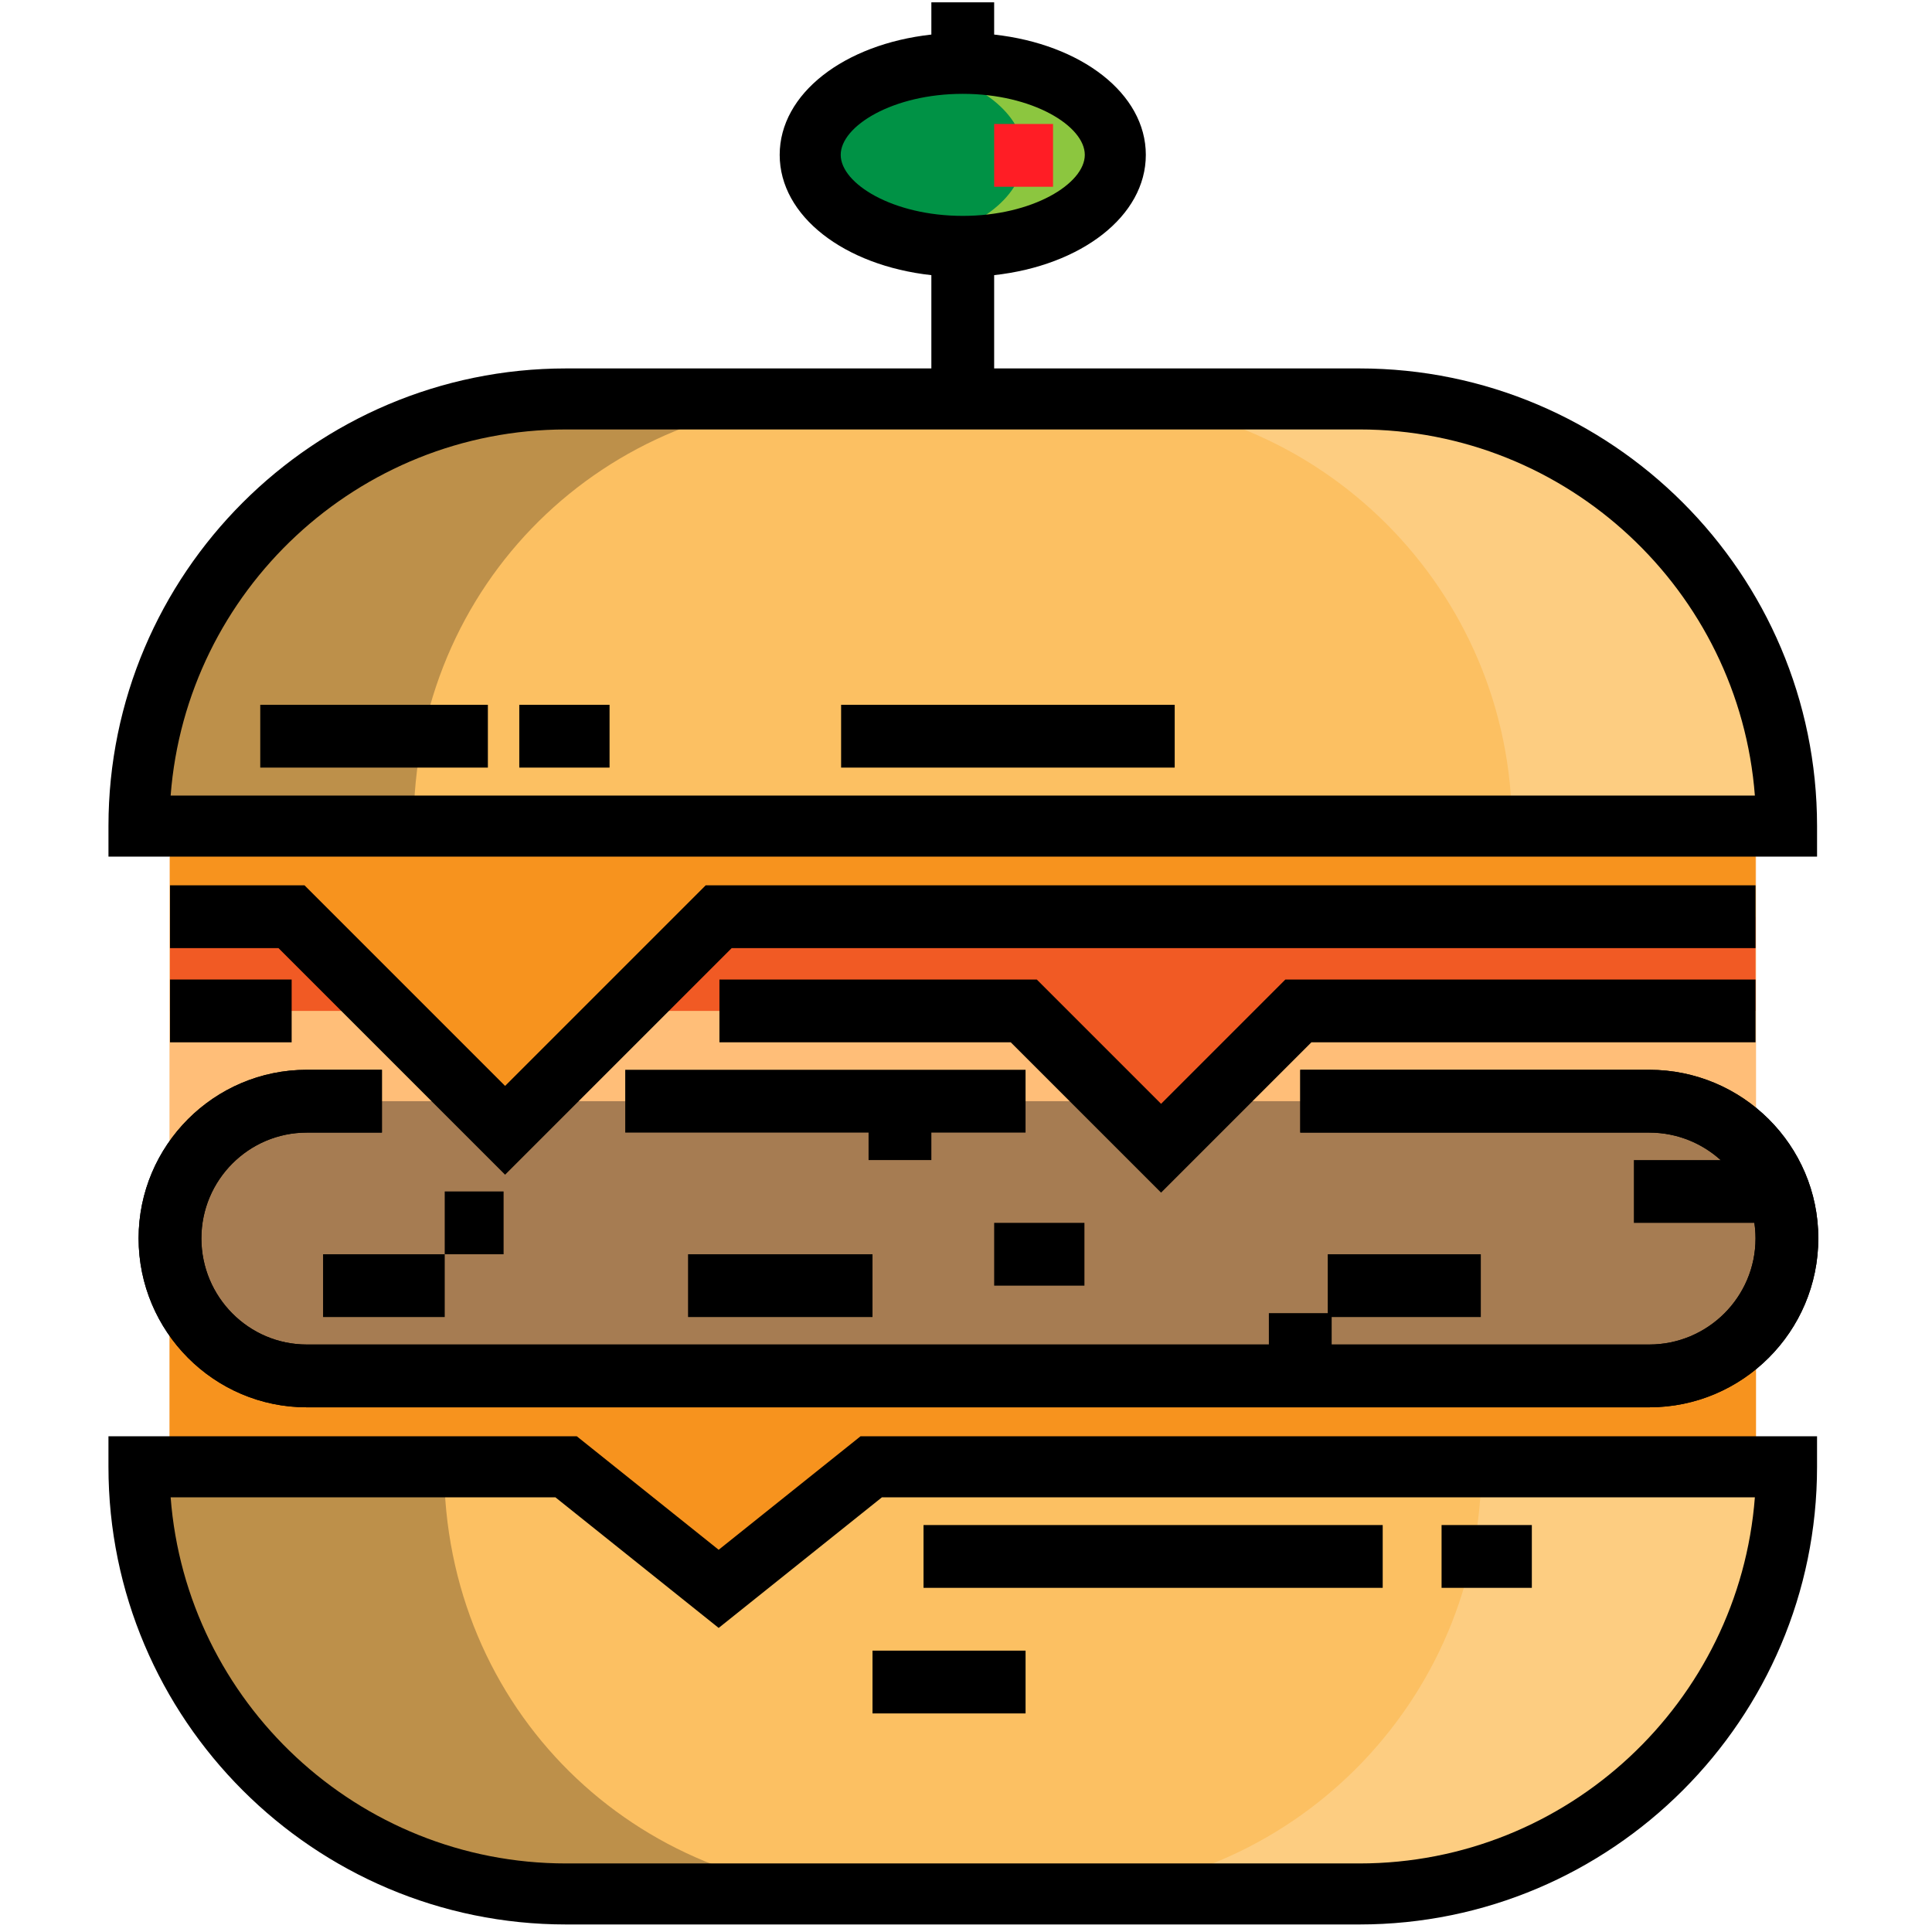 <svg xmlns="http://www.w3.org/2000/svg" xmlns:xlink="http://www.w3.org/1999/xlink" width="100%" height="100%" version="1.1" viewBox="0 0 88 88" xml:space="preserve" style="fill-rule:evenodd;clip-rule:evenodd;stroke-linejoin:round;stroke-miterlimit:2"><g transform="matrix(0.171,0,0,0.171,43.881,43.881)"><g id="z72jMl" transform="matrix(1,0,0,1,-256,-256)"><ellipse cx="255.836" cy="40.635" rx="40.635" ry="24.381" style="fill:#8cc63f"/><ellipse cx="255.836" cy="40.635" rx="40.635" ry="24.381" style="fill:#009245"/><path d="M255.832,16.254C251.555,16.254 247.513,16.76 243.642,17.495C260.087,20.617 272.087,29.736 272.087,40.636C272.087,51.536 260.087,60.655 243.642,63.777C247.513,64.512 251.556,65.018 255.832,65.018C278.274,65.018 296.467,54.102 296.467,40.637C296.467,27.172 278.274,16.254 255.832,16.254Z" style="fill:#8cc63f;fill-rule:nonzero"/><path d="M475.26,390.095L231.448,390.095L190.815,422.603L150.178,390.095L36.403,390.095C36.403,452.933 87.342,503.873 150.18,503.873L361.482,503.873C424.32,503.873 475.26,452.933 475.26,390.095Z" style="fill:#fcc062;fill-rule:nonzero"/><path d="M393.99,389.927C393.99,452.65 343.05,503.873 280.212,503.873L361.482,503.873C424.32,503.873 475.26,452.649 475.26,389.927L393.99,389.927Z" style="fill:#fdcd81;fill-rule:nonzero"/><path d="M117.673,389.927C117.673,454.741 168.613,503.873 231.451,503.873L150.181,503.873C87.343,503.873 36.403,454.74 36.403,389.927L117.673,389.927Z" style="fill:#bd904a;fill-rule:nonzero"/><rect width="422.605" height="121.902" x="44.53" y="227.558" style="fill:#ffbe78"/><path d="M467.133,390.095L231.45,390.095L190.815,422.603L150.18,390.095L44.53,390.095L44.53,351.556L467.133,352.431L467.133,390.095Z" style="fill:#f7931e;fill-rule:nonzero"/><path d="M345.734,292.706L438.688,292.706C458.886,292.706 475.361,309.012 475.361,329.21L475.361,329.26C475.361,349.458 458.886,365.882 438.688,365.882L81.102,365.882C60.904,365.882 44.665,349.425 44.665,329.227L44.665,329.252C44.665,309.054 60.904,292.706 81.102,292.706L101.116,292.706" style="fill:#a67c52;fill-rule:nonzero"/><path d="M438.689,374.246L81.102,374.246C56.408,374.246 36.317,354.064 36.302,329.253L36.302,329.227C36.317,304.477 56.408,284.343 81.102,284.343L101.116,284.343L101.116,301.069L81.102,301.069C65.626,301.069 53.035,313.705 53.028,329.24C53.034,344.835 65.626,357.52 81.102,357.52L438.689,357.52C454.299,357.52 466.999,344.844 466.999,329.261C466.999,313.693 454.3,301.069 438.689,301.069L345.735,301.069L345.735,284.343L438.689,284.343C463.522,284.343 483.725,304.471 483.725,329.21C483.725,354.066 463.522,374.246 438.689,374.246Z" style="fill-rule:nonzero"/><path d="M272.085,268.663L308.657,305.234L345.228,268.663L466.999,268.663L466.999,243.574L44.665,243.574L44.665,268.663L272.085,268.663Z" style="fill:#f15a24;fill-rule:nonzero"/><path d="M466.999,243.574L190.815,243.574L133.927,300.462L77.038,243.574L44.665,243.574L44.665,219.53L466.999,219.53L466.999,243.574Z" style="fill:#f7931e;fill-rule:nonzero"/><path d="M475.26,219.428L36.403,219.428C36.403,156.59 87.343,105.65 150.181,105.65L361.483,105.65C424.32,105.651 475.26,156.591 475.26,219.428Z" style="fill:#fcc062;fill-rule:nonzero"/><path d="M361.482,105.583L288.339,105.583C351.177,105.583 402.117,156.807 402.117,219.529L475.26,219.529C475.26,156.807 424.32,105.583 361.482,105.583Z" style="fill:#fdcd81;fill-rule:nonzero"/><path d="M150.18,105.583L223.323,105.583C160.485,105.583 109.545,154.716 109.545,219.529L36.403,219.529C36.403,154.716 87.343,105.583 150.18,105.583Z" style="fill:#bd904a;fill-rule:nonzero"/><path d="M361.482,512L150.18,512C82.961,512 28.275,457.314 28.275,390.095L28.275,381.968L153.029,381.968L190.815,412.195L228.597,381.968L483.386,381.968L483.386,390.095C483.388,457.314 428.701,512 361.482,512ZM44.839,398.223C49.002,452.697 94.659,495.746 150.181,495.746L361.482,495.746C417.004,495.746 462.66,452.695 466.824,398.223L234.299,398.223L190.816,433.011L147.327,398.223L44.839,398.223Z" style="fill-rule:nonzero"/><path d="M133.927,312.29L73.574,251.937L44.665,251.937L44.665,235.211L80.503,235.211L133.927,288.636L187.352,235.211L466.999,235.211L466.999,251.937L194.28,251.937L133.927,312.29Z" style="fill-rule:nonzero"/><rect width="32.407" height="16.726" x="44.665" y="260.3"/><path d="M308.657,317.062L268.622,277.026L191.018,277.026L191.018,260.3L275.55,260.3L308.657,293.407L341.765,260.3L466.999,260.3L466.999,277.026L348.693,277.026L308.657,317.062Z" style="fill-rule:nonzero"/><path d="M361.482,97.524L264.195,97.524L264.195,72.677C287.417,70.103 304.595,56.957 304.595,40.634C304.595,24.311 287.417,11.166 264.195,8.593L264.195,0L247.469,0L247.469,8.593C224.247,11.167 207.069,24.313 207.069,40.635C207.069,56.957 224.247,70.104 247.469,72.678L247.469,97.524L150.182,97.524C82.963,97.524 28.277,152.211 28.277,219.429L28.277,227.556L483.389,227.556L483.389,219.429C483.388,152.21 428.701,97.524 361.482,97.524ZM223.324,40.635C223.324,32.962 237.226,24.381 255.832,24.381C274.438,24.381 288.34,32.963 288.34,40.635C288.34,48.307 274.437,56.89 255.832,56.89C237.227,56.89 223.324,48.307 223.324,40.635ZM44.839,211.302C49.002,156.828 94.659,113.778 150.181,113.778L361.482,113.778C417.004,113.778 462.66,156.829 466.824,211.303L44.839,211.302Z" style="fill-rule:nonzero"/><rect width="15.681" height="16.726" x="264.199" y="32.407" style="fill:#ff1d25"/><rect width="60.632" height="16.726" x="68.709" y="187.123"/><rect width="24.044" height="16.726" x="137.708" y="187.123"/><rect width="88.857" height="16.726" x="223.429" y="187.123"/><rect width="32.407" height="16.726" x="85.439" y="333.476"/><rect width="15.681" height="16.726" x="117.846" y="316.75"/><rect width="49.133" height="16.726" x="182.659" y="333.476"/><path d="M272.558,284.343L165.929,284.343L165.929,301.069L230.743,301.069L230.743,308.387L247.469,308.387L247.469,301.069L272.558,301.069L272.558,284.343Z" style="fill-rule:nonzero"/><rect width="24.044" height="16.726" x="264.199" y="325.113"/><path d="M438.689,284.343L345.735,284.343L345.735,301.069L438.689,301.069C446.002,301.069 452.677,303.84 457.706,308.387L434.592,308.387L434.592,325.113L466.69,325.113C466.891,326.467 466.998,327.852 466.998,329.261C466.998,344.843 454.299,357.52 438.688,357.52L354.097,357.52L354.097,349.157L337.37,349.157L337.37,357.52L81.102,357.52C65.626,357.52 53.035,344.835 53.028,329.24C53.034,313.705 65.626,301.069 81.102,301.069L101.116,301.069L101.116,284.343L81.102,284.343C56.408,284.343 36.317,304.477 36.302,329.227L36.302,329.253C36.317,354.064 56.408,374.246 81.102,374.246L438.689,374.246C463.522,374.246 483.725,354.066 483.725,329.21C483.725,304.471 463.522,284.343 438.689,284.343Z" style="fill-rule:nonzero"/><rect width="40.77" height="16.726" x="353.056" y="333.476"/><rect width="122.309" height="16.726" x="245.382" y="405.607"/><rect width="24.044" height="16.726" x="383.372" y="405.607"/><rect width="40.77" height="16.726" x="231.792" y="439.06"/></g></g></svg>